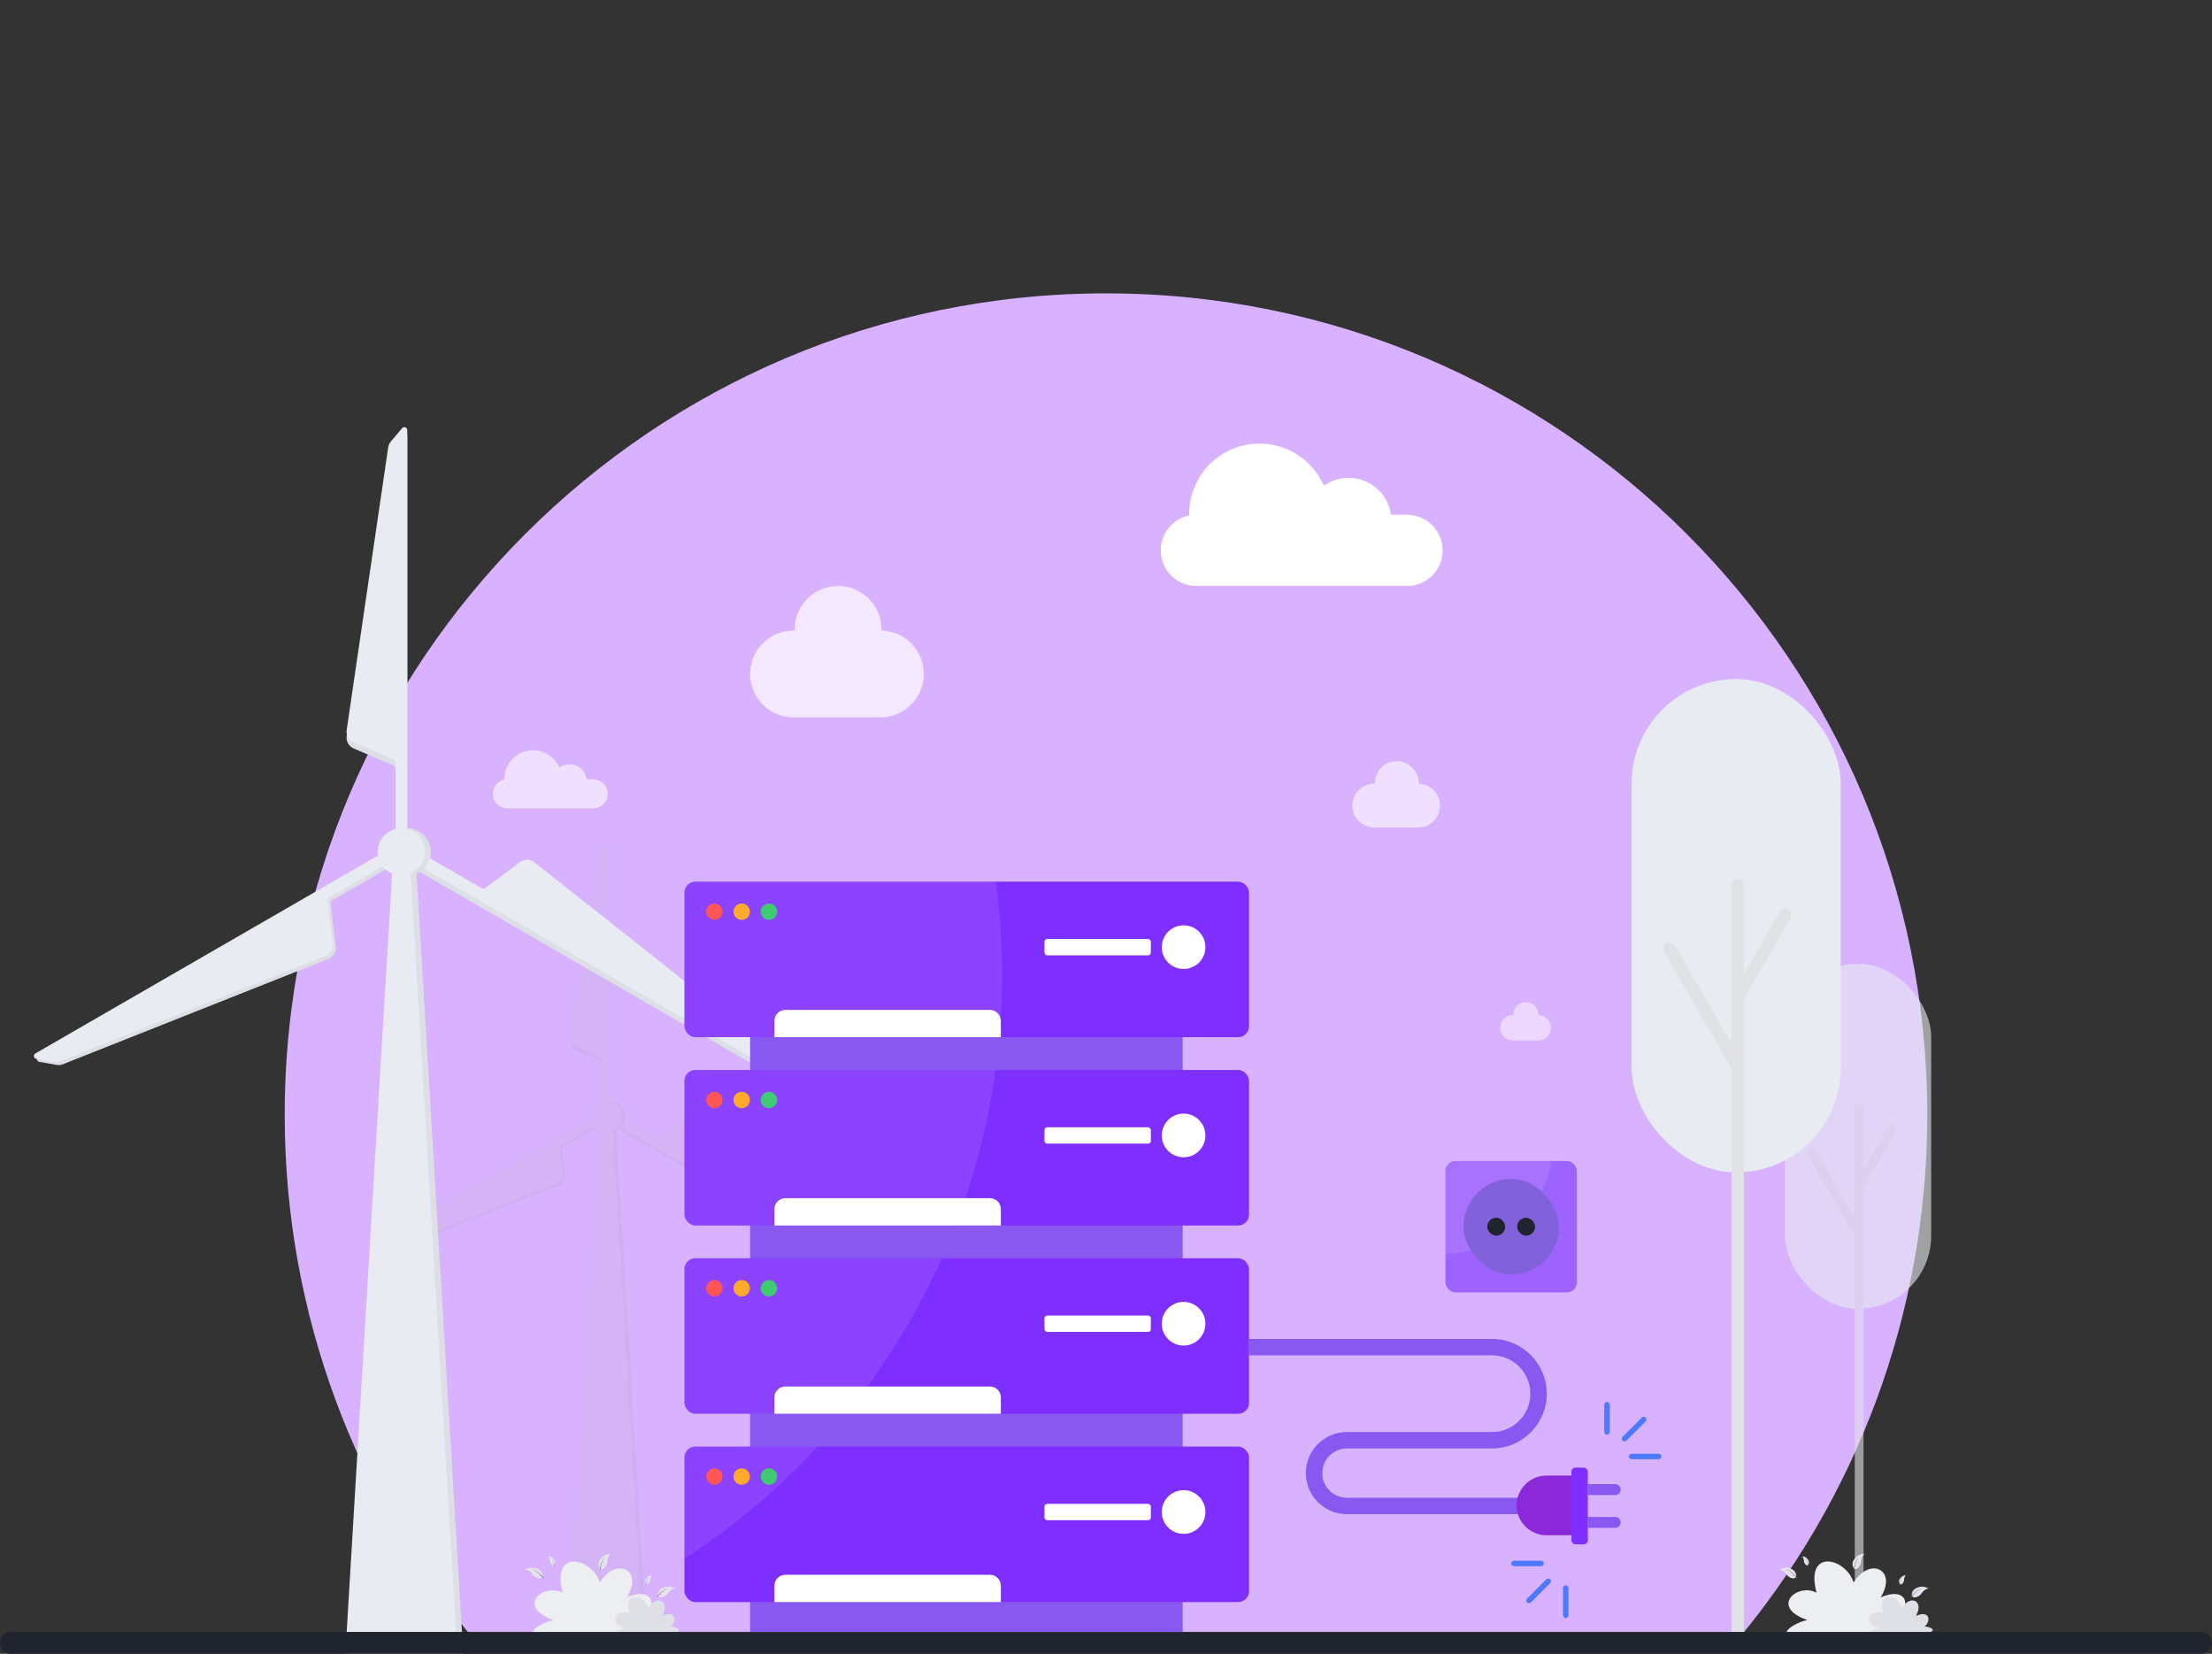 <svg width="404" height="302" viewBox="0 0 404 302" fill="none" xmlns="http://www.w3.org/2000/svg">
<rect x="0" y="0" width="404" height="302" fill="#333333" stroke="none"/>
<path fill-rule="evenodd" clip-rule="evenodd" d="M316.902 300C338.807 273.926 352 240.29 352 203.571C352 120.729 284.843 53.571 202 53.571C119.157 53.571 52 120.729 52 203.571C52 240.29 65.193 273.926 87.098 300H316.902Z" fill="#D8B1FF"/>
<path opacity="0.7" fill-rule="evenodd" clip-rule="evenodd" d="M161 114.932C161 115.001 160.999 115.07 160.997 115.138C165.285 115.245 168.729 118.754 168.729 123.068C168.729 127.381 165.287 130.89 161 130.997V131H160.804C160.802 131 160.799 131 160.797 131C160.794 131 160.791 131 160.789 131H145.136V130.997C145.068 130.999 145 131 144.932 131C140.551 131 137 127.449 137 123.068C137 118.687 140.551 115.136 144.932 115.136C145.001 115.136 145.07 115.136 145.138 115.138C145.136 115.07 145.136 115.001 145.136 114.932C145.136 110.551 148.687 107 153.068 107C157.449 107 161 110.551 161 114.932Z" fill="white"/>
<g opacity="0.15">
<path fill-rule="evenodd" clip-rule="evenodd" d="M109.579 156.909C109.415 157.104 109.309 157.34 109.272 157.592L104.451 190.407C104.36 191.022 104.695 191.62 105.266 191.865L109.579 193.713C109.646 193.742 109.713 193.765 109.78 193.782C109.963 193.829 110.119 193.979 110.119 194.168V204.291C110.119 204.669 110.425 204.976 110.804 204.976C111.182 204.976 111.488 204.669 111.488 204.291V192.464C111.488 192.461 111.488 192.457 111.488 192.454L111.488 155.578C111.488 155.258 111.09 155.113 110.884 155.357L109.579 156.909Z" fill="#A4A4A4"/>
<path fill-rule="evenodd" clip-rule="evenodd" d="M109.579 156.224C109.415 156.419 109.309 156.655 109.272 156.907L104.451 189.722C104.36 190.337 104.695 190.935 105.266 191.18L109.579 193.028C109.646 193.057 109.713 193.08 109.78 193.097C109.963 193.145 110.119 193.294 110.119 193.483V203.606C110.119 203.984 110.425 204.291 110.804 204.291C111.182 204.291 111.488 203.984 111.488 203.606V191.779C111.488 191.776 111.488 191.773 111.488 191.769L111.488 154.893C111.488 154.573 111.09 154.428 110.884 154.673L109.579 156.224Z" fill="#C4C4C4"/>
<path fill-rule="evenodd" clip-rule="evenodd" d="M70.747 228.608C70.998 228.653 71.255 228.626 71.492 228.533L102.321 216.3C102.899 216.071 103.25 215.482 103.176 214.865L102.621 210.206C102.612 210.134 102.598 210.064 102.58 209.997C102.529 209.815 102.581 209.606 102.744 209.511L111.511 204.45C111.839 204.261 111.951 203.842 111.762 203.514C111.573 203.187 111.154 203.074 110.826 203.264L100.582 209.178C100.58 209.179 100.578 209.181 100.576 209.182L94.219 212.852L68.64 227.62C68.363 227.78 68.436 228.198 68.751 228.254L70.747 228.608Z" fill="#A4A4A4"/>
<path fill-rule="evenodd" clip-rule="evenodd" d="M70.405 228.266C70.655 228.31 70.913 228.284 71.15 228.19L101.979 215.958C102.556 215.729 102.907 215.14 102.834 214.523L102.278 209.863C102.27 209.791 102.256 209.722 102.237 209.655C102.187 209.473 102.238 209.263 102.402 209.169L111.169 204.107C111.496 203.918 111.608 203.499 111.419 203.172C111.23 202.844 110.811 202.732 110.484 202.921L100.24 208.835C100.238 208.837 100.235 208.838 100.233 208.839L68.297 227.278C68.02 227.437 68.094 227.855 68.409 227.911L70.405 228.266Z" fill="#C4C4C4"/>
<path fill-rule="evenodd" clip-rule="evenodd" d="M152.7 226.956C152.614 226.717 152.462 226.507 152.263 226.349L126.255 205.766C125.767 205.381 125.082 205.372 124.584 205.744L120.827 208.555C120.769 208.598 120.715 208.645 120.667 208.694C120.534 208.829 120.327 208.889 120.163 208.795L111.397 203.733C111.069 203.544 110.65 203.656 110.461 203.984C110.272 204.311 110.384 204.73 110.712 204.919L120.955 210.833C120.958 210.835 120.96 210.836 120.962 210.838L152.898 229.276C153.175 229.436 153.501 229.163 153.392 228.863L152.7 226.956Z" fill="#A4A4A4"/>
<path fill-rule="evenodd" clip-rule="evenodd" d="M152.7 226.272C152.614 226.033 152.462 225.822 152.263 225.665L126.255 205.082C125.767 204.696 125.082 204.687 124.584 205.059L120.827 207.87C120.769 207.913 120.715 207.96 120.667 208.009C120.534 208.144 120.327 208.204 120.163 208.11L111.397 203.048C111.069 202.859 110.65 202.971 110.461 203.299C110.272 203.627 110.384 204.045 110.712 204.235L120.955 210.148C120.957 210.15 120.96 210.151 120.962 210.153L152.898 228.591C153.175 228.751 153.501 228.478 153.392 228.178L152.7 226.272Z" fill="#C4C4C4"/>
<path fill-rule="evenodd" clip-rule="evenodd" d="M112.564 206.38C113.542 205.962 114.228 204.991 114.228 203.86C114.228 202.347 113.001 201.12 111.488 201.12C109.976 201.12 108.749 202.347 108.749 203.86C108.749 204.991 109.435 205.962 110.413 206.38L104.982 297H117.995L112.564 206.38Z" fill="#A4A4A4"/>
<path fill-rule="evenodd" clip-rule="evenodd" d="M111.879 206.38C112.857 205.962 113.543 204.991 113.543 203.86C113.543 202.347 112.316 201.12 110.804 201.12C109.291 201.12 108.064 202.347 108.064 203.86C108.064 204.991 108.75 205.962 109.728 206.38L104.297 297H117.31L111.879 206.38Z" fill="#C4C4C4"/>
</g>
<g opacity="0.6">
<rect x="326" y="176" width="26.714" height="62.997" rx="13.357" fill="#E9EBF2"/>
<rect x="338.759" y="201.518" width="1.595" height="98.482" rx="0.797" fill="#E1E2E5"/>
<rect x="345.338" y="205.02" width="1.595" height="13.443" rx="0.797" transform="rotate(30 345.338 205.02)" fill="#E1E2E5"/>
<rect width="1.595" height="18.913" rx="0.797" transform="matrix(0.866 -0.5 -0.5 -0.866 339.201 226.49)" fill="#E1E2E5"/>
</g>
<rect x="298" y="124" width="38.199" height="90.082" rx="19.1" fill="#E9EBF2"/>
<rect x="316.245" y="160.489" width="2.281" height="140.825" rx="1.14" fill="#E1E2E5"/>
<rect x="325.653" y="165.496" width="2.281" height="19.223" rx="1.14" transform="rotate(30 325.653 165.496)" fill="#E1E2E5"/>
<rect width="2.281" height="27.044" rx="1.14" transform="matrix(0.866 -0.5 -0.5 -0.866 316.876 196.198)" fill="#E1E2E5"/>
<path fill-rule="evenodd" clip-rule="evenodd" d="M71.382 81.71C71.124 82.016 70.957 82.388 70.899 82.783L63.318 134.384C63.176 135.351 63.702 136.292 64.6 136.677L71.382 139.584C71.487 139.629 71.593 139.664 71.698 139.692C71.986 139.766 72.231 140.001 72.231 140.298V156.217C72.231 156.811 72.713 157.293 73.308 157.293C73.902 157.293 74.385 156.811 74.385 156.217V137.619C74.385 137.614 74.385 137.609 74.385 137.604L74.385 79.616C74.385 79.114 73.757 78.885 73.434 79.27L71.382 81.71Z" fill="#DCDFE6"/>
<path fill-rule="evenodd" clip-rule="evenodd" d="M71.382 80.633C71.124 80.939 70.957 81.311 70.899 81.706L63.318 133.307C63.176 134.274 63.702 135.215 64.6 135.6L71.382 138.507C71.487 138.552 71.593 138.588 71.698 138.615C71.986 138.69 72.231 138.924 72.231 139.221V155.14C72.231 155.734 72.713 156.217 73.308 156.217C73.902 156.217 74.385 155.734 74.385 155.14V136.542C74.385 136.537 74.385 136.532 74.385 136.527L74.385 78.54C74.385 78.037 73.757 77.808 73.434 78.193L71.382 80.633Z" fill="#E9EBF2"/>
<path fill-rule="evenodd" clip-rule="evenodd" d="M10.32 194.455C10.714 194.525 11.119 194.484 11.491 194.336L59.969 175.102C60.878 174.741 61.43 173.815 61.314 172.844L60.44 165.518C60.427 165.405 60.405 165.295 60.376 165.19C60.296 164.903 60.377 164.574 60.635 164.426L74.42 156.467C74.935 156.169 75.112 155.511 74.814 154.996C74.517 154.48 73.859 154.304 73.343 154.601L57.235 163.901C57.232 163.903 57.228 163.905 57.224 163.908L7.006 192.901C6.571 193.153 6.686 193.81 7.181 193.898L10.32 194.455Z" fill="#DCDFE6"/>
<path fill-rule="evenodd" clip-rule="evenodd" d="M9.782 193.916C10.175 193.986 10.581 193.945 10.953 193.798L59.431 174.563C60.339 174.203 60.891 173.276 60.775 172.306L59.902 164.979C59.888 164.866 59.866 164.757 59.837 164.651C59.758 164.365 59.839 164.036 60.096 163.887L73.882 155.928C74.397 155.631 74.573 154.972 74.276 154.457C73.979 153.942 73.32 153.765 72.805 154.063L56.697 163.363C56.693 163.365 56.69 163.367 56.686 163.369L6.467 192.363C6.032 192.614 6.148 193.271 6.642 193.359L9.782 193.916Z" fill="#E9EBF2"/>
<path fill-rule="evenodd" clip-rule="evenodd" d="M139.189 191.858C139.053 191.482 138.815 191.151 138.501 190.903L97.604 158.537C96.838 157.931 95.76 157.916 94.977 158.501L89.069 162.921C88.978 162.99 88.894 163.063 88.817 163.141C88.609 163.353 88.283 163.448 88.026 163.299L74.24 155.34C73.725 155.042 73.067 155.219 72.769 155.734C72.472 156.249 72.648 156.908 73.163 157.205L89.27 166.504C89.274 166.507 89.278 166.509 89.282 166.511L139.501 195.505C139.936 195.756 140.448 195.328 140.276 194.855L139.189 191.858Z" fill="#DCDFE6"/>
<path fill-rule="evenodd" clip-rule="evenodd" d="M139.189 190.781C139.053 190.405 138.815 190.075 138.501 189.826L97.604 157.46C96.838 156.854 95.76 156.839 94.977 157.424L89.069 161.845C88.978 161.913 88.894 161.986 88.817 162.064C88.609 162.276 88.283 162.371 88.026 162.222L74.24 154.263C73.725 153.965 73.067 154.142 72.769 154.657C72.472 155.172 72.648 155.831 73.163 156.128L89.27 165.428C89.274 165.43 89.278 165.432 89.282 165.434L139.501 194.428C139.936 194.679 140.448 194.251 140.276 193.778L139.189 190.781Z" fill="#E9EBF2"/>
<path fill-rule="evenodd" clip-rule="evenodd" d="M76.076 159.501C77.614 158.844 78.692 157.317 78.692 155.538C78.692 153.159 76.764 151.231 74.385 151.231C72.005 151.231 70.077 153.159 70.077 155.538C70.077 157.317 71.155 158.844 72.693 159.501L64.154 302H84.615L76.076 159.501Z" fill="#DCDFE6"/>
<path fill-rule="evenodd" clip-rule="evenodd" d="M74.999 159.501C76.537 158.844 77.615 157.317 77.615 155.538C77.615 153.159 75.687 151.231 73.308 151.231C70.929 151.231 69 153.159 69 155.538C69 157.317 70.078 158.844 71.616 159.501L63.077 302H83.538L74.999 159.501Z" fill="#E9EBF2"/>
<path opacity="0.6" fill-rule="evenodd" clip-rule="evenodd" d="M259.103 143C259.103 143.035 259.102 143.069 259.101 143.104C261.264 143.158 263 144.927 263 147.103C263 149.277 261.264 151.047 259.103 151.101V151.103H259.01C259.007 151.103 259.003 151.103 259 151.103C258.996 151.103 258.993 151.103 258.989 151.103H251.103V151.101C251.069 151.102 251.034 151.103 251 151.103C248.791 151.103 247 149.312 247 147.103C247 144.893 248.791 143.103 251 143.103C251.035 143.103 251.069 143.103 251.104 143.104C251.103 143.069 251.103 143.035 251.103 143C251.103 140.791 252.894 139 255.103 139C257.312 139 259.103 140.791 259.103 143Z" fill="white"/>
<path opacity="0.5" fill-rule="evenodd" clip-rule="evenodd" d="M281 185.314C281 185.334 281 185.354 280.999 185.374C282.25 185.405 283.254 186.428 283.254 187.686C283.254 188.944 282.25 189.968 281 189.999V190H280.942C280.942 190 280.941 190 280.941 190C280.94 190 280.94 190 280.939 190H276.373V189.999C276.353 190 276.333 190 276.314 190C275.036 190 274 188.964 274 187.686C274 186.409 275.036 185.373 276.314 185.373C276.334 185.373 276.354 185.373 276.374 185.374C276.373 185.354 276.373 185.334 276.373 185.314C276.373 184.036 277.409 183 278.687 183C279.964 183 281 184.036 281 185.314Z" fill="white"/>
<path fill-rule="evenodd" clip-rule="evenodd" d="M217.2 93.828C217.2 86.743 222.943 81 230.028 81C235.286 81 239.804 84.163 241.786 88.689C243.061 87.788 244.617 87.258 246.298 87.258C250.252 87.258 253.52 90.191 254.046 94H256.98C260.57 94 263.48 96.91 263.48 100.5C263.48 104.09 260.57 107 256.98 107H218.5C214.91 107 212 104.09 212 100.5C212 97.354 214.235 94.73 217.203 94.129C217.201 94.029 217.2 93.929 217.2 93.828Z" fill="white"/>
<path opacity="0.6" fill-rule="evenodd" clip-rule="evenodd" d="M92.121 142.233C92.121 139.343 94.464 137 97.354 137C99.499 137 101.342 138.29 102.15 140.137C102.67 139.769 103.305 139.553 103.991 139.553C105.604 139.553 106.937 140.749 107.152 142.303H108.348C109.813 142.303 111 143.49 111 144.955C111 146.419 109.813 147.606 108.348 147.606H92.651C91.187 147.606 90 146.419 90 144.955C90 143.671 90.912 142.601 92.123 142.356C92.122 142.315 92.121 142.274 92.121 142.233Z" fill="white"/>
<path d="M115.59 300H104.976C92.678 300 97.984 296.501 101.095 295.823C94.141 293.448 99.265 288.974 102.78 290.84C100.584 282.698 108.087 284.394 109.551 288.974C112.479 284.225 117.603 286.6 114.492 291.688C119.799 289.483 119.799 293.894 117.603 295.25C122.909 296.099 119.943 297.689 117.016 297.689C120.493 299.555 117.931 300 115.59 300Z" fill="#EDEEF2"/>
<path d="M121.476 299.505H116.056C109.777 299.505 112.486 297.639 114.075 297.277C110.524 296.01 113.14 293.624 114.935 294.619C113.814 290.277 117.645 291.182 118.393 293.624C119.888 291.091 122.504 292.358 120.916 295.072C123.626 293.896 123.626 296.248 122.504 296.972C125.214 297.424 123.7 298.272 122.204 298.272C123.98 299.267 122.672 299.505 121.476 299.505Z" fill="#DFE0E6"/>
<path d="M97.246 287.448C96.959 287.04 96.548 286.692 96.018 286.58C96.91 286.159 97.366 286.228 97.911 286.399C99.229 286.811 99.295 288.102 98.694 288.197C98.093 288.291 97.545 287.871 97.246 287.448Z" fill="#E5E6ED"/>
<path d="M96.691 286.531C97.839 286.511 98.794 287.523 99.218 288.048L99.116 288.137C98.33 286.984 97.315 286.526 96.691 286.531C96.672 286.531 96.652 286.532 96.632 286.532C96.651 286.531 96.671 286.531 96.691 286.531Z" fill="#727785"/>
<path d="M97.691 286.426C97.939 286.538 98.041 286.851 98.079 287.007L98.048 287.016C97.997 286.689 97.825 286.488 97.691 286.426C97.687 286.424 97.682 286.422 97.678 286.42C97.682 286.422 97.687 286.424 97.691 286.426Z" fill="#727785"/>
<path d="M97.332 286.817C97.464 286.888 97.627 286.835 97.703 286.803L97.696 286.787C97.545 286.866 97.404 286.855 97.332 286.817C97.33 286.816 97.328 286.814 97.325 286.813C97.328 286.814 97.33 286.816 97.332 286.817Z" fill="#727785"/>
<path d="M98.276 286.678C98.487 286.851 98.505 287.18 98.501 287.34L98.469 287.341C98.503 287.012 98.389 286.773 98.276 286.678C98.272 286.675 98.268 286.672 98.264 286.669C98.268 286.672 98.272 286.675 98.276 286.678Z" fill="#727785"/>
<path d="M97.591 287.211C97.829 287.344 98.142 287.239 98.29 287.177L98.278 287.147C97.985 287.3 97.721 287.282 97.591 287.211C97.587 287.209 97.583 287.207 97.579 287.204C97.583 287.207 97.587 287.209 97.591 287.211Z" fill="#727785"/>
<path d="M97.822 287.676C98.16 287.873 98.588 287.747 98.79 287.669L98.772 287.627C98.374 287.821 98.006 287.782 97.822 287.676C97.816 287.673 97.81 287.669 97.804 287.666C97.81 287.669 97.816 287.673 97.822 287.676Z" fill="#727785"/>
<path d="M121.979 290.917C122.267 290.508 122.677 290.16 123.207 290.048C122.315 289.628 121.859 289.696 121.314 289.867C119.996 290.279 119.93 291.571 120.531 291.665C121.133 291.76 121.681 291.339 121.979 290.917Z" fill="#E5E6ED"/>
<path d="M122.534 289.999C121.386 289.979 120.431 290.991 120.007 291.516L120.109 291.605C120.895 290.453 121.91 289.994 122.534 289.999C122.554 289.999 122.573 290 122.593 290.001C122.574 290 122.554 289.999 122.534 289.999Z" fill="#727785"/>
<path d="M121.534 289.894C121.286 290.006 121.184 290.32 121.146 290.475L121.177 290.484C121.229 290.157 121.4 289.956 121.534 289.894C121.539 289.892 121.543 289.89 121.547 289.888C121.543 289.89 121.539 289.892 121.534 289.894Z" fill="#727785"/>
<path d="M121.893 290.285C121.762 290.357 121.598 290.303 121.522 290.271L121.529 290.255C121.68 290.334 121.821 290.323 121.893 290.285C121.895 290.284 121.898 290.283 121.9 290.281C121.898 290.283 121.895 290.284 121.893 290.285Z" fill="#727785"/>
<path d="M120.95 290.146C120.739 290.319 120.721 290.648 120.724 290.808L120.756 290.809C120.722 290.48 120.836 290.241 120.95 290.146C120.953 290.144 120.957 290.141 120.961 290.138C120.957 290.14 120.953 290.143 120.95 290.146Z" fill="#727785"/>
<path d="M121.634 290.679C121.396 290.812 121.083 290.707 120.936 290.645L120.947 290.615C121.241 290.768 121.504 290.75 121.634 290.679C121.638 290.677 121.642 290.675 121.646 290.672C121.643 290.675 121.638 290.677 121.634 290.679Z" fill="#727785"/>
<path d="M121.404 291.145C121.065 291.342 120.637 291.215 120.435 291.138L120.453 291.096C120.852 291.29 121.219 291.25 121.404 291.145C121.41 291.141 121.415 291.138 121.421 291.134C121.416 291.138 121.41 291.141 121.404 291.145Z" fill="#727785"/>
<path d="M110.914 285.098C110.949 284.6 111.119 284.09 111.515 283.719C110.534 283.822 110.18 284.117 109.802 284.545C108.888 285.58 109.501 286.719 110.064 286.489C110.627 286.258 110.878 285.615 110.914 285.098Z" fill="#E5E6ED"/>
<path d="M110.913 284.026C109.921 284.604 109.629 285.964 109.538 286.632L109.672 286.656C109.747 285.263 110.378 284.345 110.913 284.026C110.93 284.016 110.948 284.006 110.965 283.997C110.948 284.006 110.931 284.015 110.913 284.026Z" fill="#727785"/>
<path d="M110.004 284.454C109.85 284.679 109.925 285 109.973 285.153L110.004 285.144C109.879 284.838 109.921 284.577 110.004 284.454C110.007 284.45 110.009 284.446 110.012 284.442C110.009 284.446 110.007 284.45 110.004 284.454Z" fill="#727785"/>
<path d="M110.514 284.603C110.438 284.732 110.271 284.771 110.189 284.783L110.187 284.765C110.357 284.755 110.472 284.673 110.514 284.603C110.515 284.6 110.516 284.598 110.517 284.596C110.516 284.598 110.515 284.6 110.514 284.603Z" fill="#727785"/>
<path d="M109.635 284.973C109.544 285.23 109.699 285.521 109.785 285.656L109.813 285.64C109.613 285.376 109.587 285.113 109.635 284.973C109.636 284.969 109.638 284.964 109.64 284.96C109.638 284.964 109.636 284.968 109.635 284.973Z" fill="#727785"/>
<path d="M110.496 285.074C110.362 285.311 110.04 285.383 109.881 285.407L109.875 285.375C110.206 285.354 110.422 285.202 110.496 285.074C110.499 285.07 110.501 285.066 110.503 285.062C110.501 285.066 110.499 285.07 110.496 285.074Z" fill="#727785"/>
<path d="M110.54 285.591C110.353 285.935 109.921 286.049 109.709 286.087L109.702 286.042C110.143 286.002 110.437 285.777 110.54 285.591C110.544 285.586 110.547 285.58 110.55 285.573C110.547 285.579 110.544 285.585 110.54 285.591Z" fill="#727785"/>
<path d="M100.466 285.002C100.449 284.708 100.352 284.407 100.122 284.186C100.699 284.253 100.905 284.429 101.124 284.684C101.654 285.3 101.285 285.966 100.956 285.826C100.626 285.686 100.483 285.306 100.466 285.002Z" fill="#E5E6ED"/>
<path d="M100.474 284.371C101.053 284.718 101.215 285.52 101.264 285.914L101.185 285.927C101.151 285.107 100.787 284.562 100.474 284.371C100.464 284.365 100.454 284.359 100.444 284.353C100.454 284.359 100.464 284.365 100.474 284.371Z" fill="#727785"/>
<path d="M101.006 284.629C101.095 284.762 101.049 284.951 101.019 285.04L101.001 285.035C101.077 284.856 101.054 284.702 101.006 284.629C101.004 284.627 101.003 284.625 101.001 284.622C101.003 284.625 101.004 284.627 101.006 284.629Z" fill="#727785"/>
<path d="M100.705 284.713C100.748 284.79 100.847 284.814 100.895 284.821L100.896 284.811C100.796 284.804 100.729 284.754 100.705 284.713C100.704 284.712 100.703 284.71 100.703 284.709C100.703 284.71 100.704 284.712 100.705 284.713Z" fill="#727785"/>
<path d="M101.219 284.937C101.271 285.089 101.178 285.259 101.126 285.338L101.11 285.328C101.229 285.175 101.247 285.02 101.219 284.937C101.218 284.935 101.217 284.932 101.216 284.929C101.217 284.932 101.218 284.935 101.219 284.937Z" fill="#727785"/>
<path d="M100.712 284.991C100.789 285.131 100.978 285.176 101.071 285.191L101.075 285.172C100.881 285.157 100.754 285.066 100.712 284.991C100.71 284.988 100.709 284.986 100.708 284.983C100.709 284.986 100.71 284.988 100.712 284.991Z" fill="#727785"/>
<path d="M100.682 285.295C100.79 285.498 101.043 285.568 101.168 285.592L101.172 285.566C100.913 285.539 100.741 285.405 100.682 285.295C100.68 285.291 100.678 285.288 100.677 285.284C100.678 285.287 100.68 285.291 100.682 285.295Z" fill="#727785"/>
<path d="M118.759 288.47C118.776 288.177 118.873 287.875 119.103 287.654C118.527 287.722 118.32 287.898 118.101 288.152C117.571 288.768 117.94 289.434 118.269 289.294C118.599 289.154 118.742 288.774 118.759 288.47Z" fill="#E5E6ED"/>
<path d="M118.751 287.839C118.172 288.187 118.01 288.989 117.961 289.383L118.04 289.396C118.074 288.576 118.438 288.031 118.751 287.839C118.761 287.833 118.771 287.827 118.782 287.822C118.772 287.827 118.761 287.833 118.751 287.839Z" fill="#727785"/>
<path d="M118.219 288.097C118.13 288.231 118.177 288.419 118.206 288.509L118.224 288.503C118.149 288.324 118.172 288.17 118.219 288.097C118.221 288.095 118.222 288.093 118.224 288.091C118.222 288.093 118.221 288.095 118.219 288.097Z" fill="#727785"/>
<path d="M118.52 288.181C118.477 288.258 118.379 288.282 118.33 288.29L118.329 288.279C118.429 288.272 118.496 288.223 118.52 288.181C118.521 288.18 118.522 288.179 118.522 288.177C118.522 288.179 118.521 288.18 118.52 288.181Z" fill="#727785"/>
<path d="M118.006 288.406C117.954 288.557 118.048 288.727 118.099 288.806L118.116 288.797C117.996 288.643 117.979 288.488 118.006 288.406C118.007 288.403 118.008 288.4 118.009 288.398C118.008 288.4 118.007 288.403 118.006 288.406Z" fill="#727785"/>
<path d="M118.514 288.459C118.436 288.599 118.247 288.644 118.154 288.659L118.15 288.64C118.345 288.625 118.471 288.535 118.514 288.459C118.515 288.456 118.516 288.454 118.518 288.451C118.516 288.454 118.515 288.456 118.514 288.459Z" fill="#727785"/>
<path d="M118.543 288.763C118.436 288.966 118.182 289.037 118.057 289.061L118.053 289.034C118.313 289.007 118.484 288.873 118.543 288.763C118.545 288.759 118.547 288.756 118.549 288.752C118.547 288.756 118.545 288.759 118.543 288.763Z" fill="#727785"/>
<path d="M344.59 300H333.976C321.678 300 326.984 296.501 330.095 295.823C323.141 293.448 328.265 288.974 331.78 290.84C329.584 282.698 337.087 284.394 338.551 288.974C341.479 284.225 346.603 286.6 343.492 291.688C348.799 289.483 348.799 293.894 346.603 295.25C351.909 296.099 348.943 297.689 346.016 297.689C349.493 299.555 346.931 300 344.59 300Z" fill="#EDEEF2"/>
<path d="M350.476 299.505H345.056C338.777 299.505 341.486 297.639 343.075 297.277C339.524 296.01 342.14 293.624 343.935 294.619C342.814 290.277 346.645 291.182 347.393 293.624C348.888 291.091 351.504 292.358 349.916 295.072C352.626 293.896 352.626 296.248 351.504 296.972C354.214 297.424 352.7 298.272 351.204 298.272C352.98 299.267 351.672 299.505 350.476 299.505Z" fill="#DFE0E6"/>
<path d="M326.247 287.448C325.959 287.04 325.548 286.692 325.018 286.58C325.91 286.159 326.366 286.228 326.911 286.399C328.229 286.811 328.295 288.102 327.694 288.197C327.093 288.291 326.545 287.871 326.247 287.448Z" fill="#E5E6ED"/>
<path d="M325.691 286.531C326.839 286.511 327.794 287.523 328.218 288.048L328.116 288.137C327.33 286.984 326.315 286.526 325.691 286.531C325.672 286.531 325.652 286.532 325.632 286.532C325.651 286.531 325.671 286.531 325.691 286.531Z" fill="#727785"/>
<path d="M326.691 286.426C326.939 286.538 327.041 286.851 327.079 287.007L327.048 287.016C326.997 286.689 326.825 286.488 326.691 286.426C326.687 286.424 326.682 286.422 326.678 286.42C326.682 286.422 326.687 286.424 326.691 286.426Z" fill="#727785"/>
<path d="M326.332 286.817C326.464 286.888 326.627 286.835 326.703 286.803L326.696 286.787C326.545 286.866 326.404 286.855 326.332 286.817C326.33 286.816 326.327 286.814 326.325 286.813C326.327 286.814 326.33 286.816 326.332 286.817Z" fill="#727785"/>
<path d="M327.276 286.678C327.486 286.851 327.505 287.18 327.501 287.34L327.469 287.341C327.503 287.012 327.389 286.773 327.276 286.678C327.272 286.675 327.268 286.672 327.264 286.669C327.268 286.672 327.272 286.675 327.276 286.678Z" fill="#727785"/>
<path d="M326.591 287.211C326.829 287.344 327.142 287.239 327.29 287.177L327.278 287.147C326.985 287.3 326.721 287.282 326.591 287.211C326.587 287.209 326.583 287.207 326.579 287.204C326.583 287.207 326.587 287.209 326.591 287.211Z" fill="#727785"/>
<path d="M326.821 287.676C327.16 287.873 327.588 287.747 327.79 287.669L327.772 287.627C327.373 287.821 327.006 287.782 326.821 287.676C326.816 287.673 326.81 287.669 326.804 287.666C326.81 287.669 326.815 287.673 326.821 287.676Z" fill="#727785"/>
<path d="M350.979 290.917C351.266 290.508 351.677 290.16 352.207 290.048C351.315 289.628 350.859 289.696 350.314 289.867C348.996 290.279 348.93 291.571 349.531 291.665C350.133 291.76 350.68 291.339 350.979 290.917Z" fill="#E5E6ED"/>
<path d="M351.534 289.999C350.386 289.979 349.431 290.991 349.007 291.516L349.109 291.605C349.895 290.453 350.91 289.994 351.534 289.999C351.553 289.999 351.573 290 351.593 290.001C351.574 290 351.554 289.999 351.534 289.999Z" fill="#727785"/>
<path d="M350.534 289.894C350.286 290.006 350.184 290.32 350.146 290.475L350.177 290.484C350.229 290.157 350.4 289.956 350.534 289.894C350.538 289.892 350.543 289.89 350.547 289.888C350.543 289.89 350.539 289.892 350.534 289.894Z" fill="#727785"/>
<path d="M350.893 290.285C350.762 290.357 350.598 290.303 350.522 290.271L350.529 290.255C350.68 290.334 350.821 290.323 350.893 290.285C350.895 290.284 350.898 290.283 350.9 290.281C350.898 290.283 350.895 290.284 350.893 290.285Z" fill="#727785"/>
<path d="M349.95 290.146C349.739 290.319 349.721 290.648 349.724 290.808L349.756 290.809C349.722 290.48 349.836 290.241 349.95 290.146C349.953 290.144 349.957 290.141 349.961 290.138C349.957 290.14 349.953 290.143 349.95 290.146Z" fill="#727785"/>
<path d="M350.634 290.679C350.396 290.812 350.083 290.707 349.936 290.645L349.947 290.615C350.24 290.768 350.504 290.75 350.634 290.679C350.638 290.677 350.642 290.675 350.646 290.672C350.642 290.675 350.638 290.677 350.634 290.679Z" fill="#727785"/>
<path d="M350.404 291.145C350.065 291.342 349.637 291.215 349.435 291.138L349.453 291.096C349.852 291.29 350.219 291.25 350.404 291.145C350.41 291.141 350.415 291.138 350.421 291.134C350.416 291.138 350.41 291.141 350.404 291.145Z" fill="#727785"/>
<path d="M339.914 285.098C339.949 284.6 340.119 284.09 340.515 283.719C339.534 283.822 339.18 284.117 338.802 284.545C337.888 285.58 338.501 286.719 339.064 286.489C339.627 286.258 339.878 285.615 339.914 285.098Z" fill="#E5E6ED"/>
<path d="M339.913 284.026C338.921 284.604 338.629 285.964 338.538 286.632L338.672 286.656C338.747 285.263 339.378 284.345 339.913 284.026C339.93 284.016 339.948 284.006 339.965 283.997C339.948 284.006 339.931 284.015 339.913 284.026Z" fill="#727785"/>
<path d="M339.004 284.454C338.85 284.679 338.925 285 338.973 285.153L339.004 285.144C338.879 284.838 338.921 284.577 339.004 284.454C339.006 284.45 339.009 284.446 339.012 284.442C339.009 284.446 339.006 284.45 339.004 284.454Z" fill="#727785"/>
<path d="M339.514 284.603C339.438 284.732 339.271 284.771 339.189 284.783L339.187 284.765C339.357 284.755 339.472 284.673 339.514 284.603C339.515 284.6 339.516 284.598 339.517 284.596C339.516 284.598 339.515 284.6 339.514 284.603Z" fill="#727785"/>
<path d="M338.635 284.973C338.544 285.23 338.699 285.521 338.785 285.656L338.813 285.64C338.613 285.376 338.586 285.113 338.635 284.973C338.636 284.969 338.638 284.964 338.64 284.96C338.638 284.964 338.636 284.968 338.635 284.973Z" fill="#727785"/>
<path d="M339.496 285.074C339.362 285.311 339.04 285.383 338.881 285.407L338.875 285.375C339.206 285.354 339.422 285.202 339.496 285.074C339.499 285.07 339.501 285.066 339.503 285.062C339.501 285.066 339.499 285.07 339.496 285.074Z" fill="#727785"/>
<path d="M339.54 285.591C339.353 285.935 338.921 286.049 338.709 286.087L338.702 286.042C339.143 286.002 339.437 285.777 339.54 285.591C339.544 285.586 339.547 285.58 339.55 285.573C339.547 285.579 339.544 285.585 339.54 285.591Z" fill="#727785"/>
<path d="M329.466 285.002C329.449 284.708 329.352 284.407 329.123 284.186C329.699 284.253 329.905 284.429 330.124 284.684C330.654 285.3 330.285 285.966 329.956 285.826C329.626 285.686 329.483 285.306 329.466 285.002Z" fill="#E5E6ED"/>
<path d="M329.474 284.371C330.054 284.718 330.216 285.52 330.264 285.914L330.186 285.927C330.152 285.107 329.787 284.562 329.474 284.371C329.464 284.365 329.454 284.359 329.444 284.353C329.454 284.359 329.464 284.365 329.474 284.371Z" fill="#727785"/>
<path d="M330.006 284.629C330.095 284.762 330.049 284.951 330.019 285.04L330.001 285.035C330.077 284.856 330.054 284.702 330.006 284.629C330.004 284.627 330.003 284.625 330.001 284.622C330.003 284.625 330.004 284.627 330.006 284.629Z" fill="#727785"/>
<path d="M329.705 284.713C329.749 284.79 329.847 284.814 329.895 284.821L329.896 284.811C329.796 284.804 329.729 284.754 329.705 284.713C329.704 284.712 329.704 284.71 329.703 284.709C329.704 284.71 329.704 284.712 329.705 284.713Z" fill="#727785"/>
<path d="M330.219 284.937C330.271 285.089 330.178 285.259 330.126 285.338L330.11 285.328C330.229 285.175 330.247 285.02 330.219 284.937C330.218 284.935 330.218 284.932 330.217 284.929C330.218 284.932 330.218 284.935 330.219 284.937Z" fill="#727785"/>
<path d="M329.712 284.991C329.789 285.131 329.978 285.176 330.071 285.191L330.075 285.172C329.881 285.157 329.755 285.066 329.712 284.991C329.71 284.988 329.709 284.986 329.708 284.983C329.709 284.986 329.71 284.988 329.712 284.991Z" fill="#727785"/>
<path d="M329.682 285.295C329.79 285.498 330.043 285.568 330.168 285.592L330.172 285.566C329.913 285.539 329.742 285.405 329.682 285.295C329.68 285.291 329.679 285.288 329.677 285.284C329.678 285.287 329.68 285.291 329.682 285.295Z" fill="#727785"/>
<path d="M347.759 288.47C347.776 288.177 347.873 287.875 348.103 287.654C347.527 287.722 347.32 287.898 347.101 288.152C346.571 288.768 346.94 289.434 347.269 289.294C347.599 289.154 347.742 288.774 347.759 288.47Z" fill="#E5E6ED"/>
<path d="M347.751 287.839C347.172 288.187 347.01 288.989 346.961 289.383L347.04 289.396C347.074 288.576 347.438 288.031 347.751 287.839C347.761 287.833 347.771 287.827 347.781 287.822C347.771 287.827 347.761 287.833 347.751 287.839Z" fill="#727785"/>
<path d="M347.219 288.097C347.13 288.231 347.177 288.419 347.206 288.509L347.225 288.503C347.149 288.324 347.172 288.17 347.219 288.097C347.221 288.095 347.223 288.093 347.224 288.091C347.223 288.093 347.221 288.095 347.219 288.097Z" fill="#727785"/>
<path d="M347.52 288.181C347.477 288.258 347.379 288.282 347.33 288.29L347.329 288.279C347.429 288.272 347.496 288.223 347.52 288.181C347.521 288.18 347.522 288.179 347.522 288.177C347.522 288.179 347.521 288.18 347.52 288.181Z" fill="#727785"/>
<path d="M347.006 288.406C346.954 288.557 347.048 288.727 347.099 288.806L347.116 288.797C346.996 288.643 346.979 288.488 347.006 288.406C347.007 288.403 347.008 288.4 347.009 288.398C347.008 288.4 347.007 288.403 347.006 288.406Z" fill="#727785"/>
<path d="M347.514 288.459C347.436 288.599 347.247 288.644 347.154 288.659L347.15 288.64C347.345 288.625 347.471 288.535 347.514 288.459C347.515 288.456 347.516 288.454 347.518 288.451C347.516 288.454 347.515 288.456 347.514 288.459Z" fill="#727785"/>
<path d="M347.543 288.763C347.435 288.966 347.182 289.037 347.057 289.061L347.053 289.034C347.313 289.007 347.484 288.873 347.543 288.763C347.545 288.759 347.547 288.756 347.549 288.752C347.547 288.756 347.545 288.759 347.543 288.763Z" fill="#727785"/>
<path d="M2 300H402" stroke="#20242E" stroke-width="4" stroke-linecap="round" stroke-linejoin="round"/>
<rect x="137" y="189" width="79" height="109" fill="#8958F0"/>
<rect x="125" y="161" width="103.126" height="28.397" rx="1.993" fill="#7E2FFF"/>
<path d="M141.44 186.408C141.44 185.307 142.333 184.415 143.433 184.415H180.798C181.898 184.415 182.791 185.307 182.791 186.408V189.397H141.44V186.408Z" fill="white"/>
<rect x="190.762" y="171.462" width="19.43" height="2.989" rx="0.498" fill="white"/>
<circle cx="130.48" cy="166.48" r="1.495" fill="#FF4343"/>
<circle cx="140.444" cy="166.48" r="1.495" fill="#28C760"/>
<circle cx="135.462" cy="166.48" r="1.495" fill="#FFA113"/>
<circle cx="216.17" cy="172.957" r="3.986" fill="white"/>
<rect x="125" y="195.383" width="103.126" height="28.397" rx="1.993" fill="#7E2FFF"/>
<path d="M141.44 220.791C141.44 219.69 142.333 218.798 143.433 218.798H180.798C181.898 218.798 182.791 219.69 182.791 220.791V223.78H141.44V220.791Z" fill="white"/>
<rect x="190.762" y="205.845" width="19.43" height="2.989" rx="0.498" fill="white"/>
<circle cx="130.48" cy="200.863" r="1.495" fill="#FF4343"/>
<circle cx="140.444" cy="200.863" r="1.495" fill="#28C760"/>
<circle cx="135.462" cy="200.863" r="1.495" fill="#FFA113"/>
<circle cx="216.17" cy="207.34" r="3.986" fill="white"/>
<rect x="125" y="229.765" width="103.126" height="28.397" rx="1.993" fill="#7E2FFF"/>
<path d="M141.44 255.173C141.44 254.073 142.333 253.181 143.433 253.181H180.798C181.898 253.181 182.791 254.073 182.791 255.173V258.163H141.44V255.173Z" fill="white"/>
<rect x="190.762" y="240.228" width="19.43" height="2.989" rx="0.498" fill="white"/>
<circle cx="130.48" cy="235.246" r="1.495" fill="#FF4343"/>
<circle cx="140.444" cy="235.246" r="1.495" fill="#28C760"/>
<circle cx="135.462" cy="235.246" r="1.495" fill="#FFA113"/>
<circle cx="216.17" cy="241.722" r="3.986" fill="white"/>
<rect x="125" y="264.148" width="103.126" height="28.397" rx="1.993" fill="#7E2FFF"/>
<path d="M141.44 289.556C141.44 288.455 142.333 287.563 143.433 287.563H180.798C181.898 287.563 182.791 288.455 182.791 289.556V292.545H141.44V289.556Z" fill="white"/>
<rect x="190.762" y="274.61" width="19.43" height="2.989" rx="0.498" fill="white"/>
<circle cx="130.48" cy="269.628" r="1.495" fill="#FF4343"/>
<circle cx="140.444" cy="269.628" r="1.495" fill="#28C760"/>
<circle cx="135.462" cy="269.628" r="1.495" fill="#FFA113"/>
<circle cx="216.17" cy="276.105" r="3.986" fill="white"/>
<rect x="264" y="212" width="24" height="24" rx="1.826" fill="#9E62FF"/>
<path opacity="0.1" fill-rule="evenodd" clip-rule="evenodd" d="M283.312 212.153C281.831 221.565 273.779 228.796 264 229V213.826C264 212.818 264.818 212 265.826 212H282.579C282.84 212 283.087 212.055 283.312 212.153Z" fill="white"/>
<rect x="267.273" y="215.273" width="17.454" height="17.454" rx="8.727" fill="#8262DB"/>
<rect x="271.636" y="222.364" width="3.273" height="3.273" rx="1.636" fill="#20242E"/>
<rect x="277.091" y="222.364" width="3.273" height="3.273" rx="1.636" fill="#20242E"/>
<path fill-rule="evenodd" clip-rule="evenodd" d="M228 247.5H272.5C276.366 247.5 279.5 250.634 279.5 254.5C279.5 258.366 276.366 261.5 272.5 261.5L255.19 261.5L254.147 261.5H246C241.858 261.5 238.5 264.858 238.5 269C238.5 273.142 241.858 276.5 246 276.5L282 276.5V273.5L246 273.5C243.515 273.5 241.5 271.485 241.5 269C241.5 266.515 243.515 264.5 246 264.5H254.147L255.19 264.5L272.5 264.5C278.023 264.5 282.5 260.023 282.5 254.5C282.5 248.977 278.023 244.5 272.5 244.5H228V247.5Z" fill="#8958F0"/>
<path d="M290 271H295C295.552 271 296 271.448 296 272V272C296 272.552 295.552 273 295 273H290V271Z" fill="#8958F0"/>
<path d="M290 277H295C295.552 277 296 277.448 296 278V278C296 278.552 295.552 279 295 279H290V277Z" fill="#8958F0"/>
<path d="M277 274.897C277 271.89 279.438 269.452 282.445 269.452H287.714V280.342H282.445C279.438 280.342 277 277.904 277 274.897V274.897Z" fill="#8B28D9"/>
<rect x="287" y="268" width="3" height="14" rx="0.726" fill="#7E2FFF"/>
<rect x="293" y="256" width="0.996" height="5.978" rx="0.498" fill="#4D79FF"/>
<rect x="297.484" y="266.462" width="0.996" height="5.978" rx="0.498" transform="rotate(-90 297.484 266.462)" fill="#4D79FF"/>
<rect x="296.694" y="263.423" width="0.996" height="5.978" rx="0.498" transform="rotate(-135 296.694 263.423)" fill="#4D79FF"/>
<rect x="286.462" y="295.462" width="0.996" height="5.978" rx="0.498" transform="rotate(180 286.462 295.462)" fill="#4D79FF"/>
<rect x="281.978" y="285" width="0.996" height="5.978" rx="0.498" transform="rotate(90 281.978 285)" fill="#4D79FF"/>
<rect x="282.768" y="288.039" width="0.996" height="5.978" rx="0.498" transform="rotate(45 282.768 288.039)" fill="#4D79FF"/>
<path opacity="0.1" fill-rule="evenodd" clip-rule="evenodd" d="M182.496 189.397C182.829 185.643 183 181.841 183 178C183 172.236 182.616 166.561 181.872 161H126.993C125.892 161 125 161.892 125 162.993V187.404C125 188.505 125.892 189.397 126.993 189.397H141.44H182.496ZM181.82 195.383H126.993C125.892 195.383 125 196.275 125 197.375V221.787C125 222.888 125.892 223.78 126.993 223.78H174.498C177.983 214.766 180.469 205.255 181.82 195.383ZM172.006 229.765H126.993C125.892 229.765 125 230.658 125 231.758V256.17C125 257.27 125.892 258.162 126.993 258.162L141.44 258.163H154.509C161.518 249.56 167.422 240.022 172.006 229.765ZM149.315 264.148H126.993C125.892 264.148 125 265.04 125 266.141L125 284.639C133.944 278.84 142.112 271.946 149.315 264.148Z" fill="white"/>
</svg>

